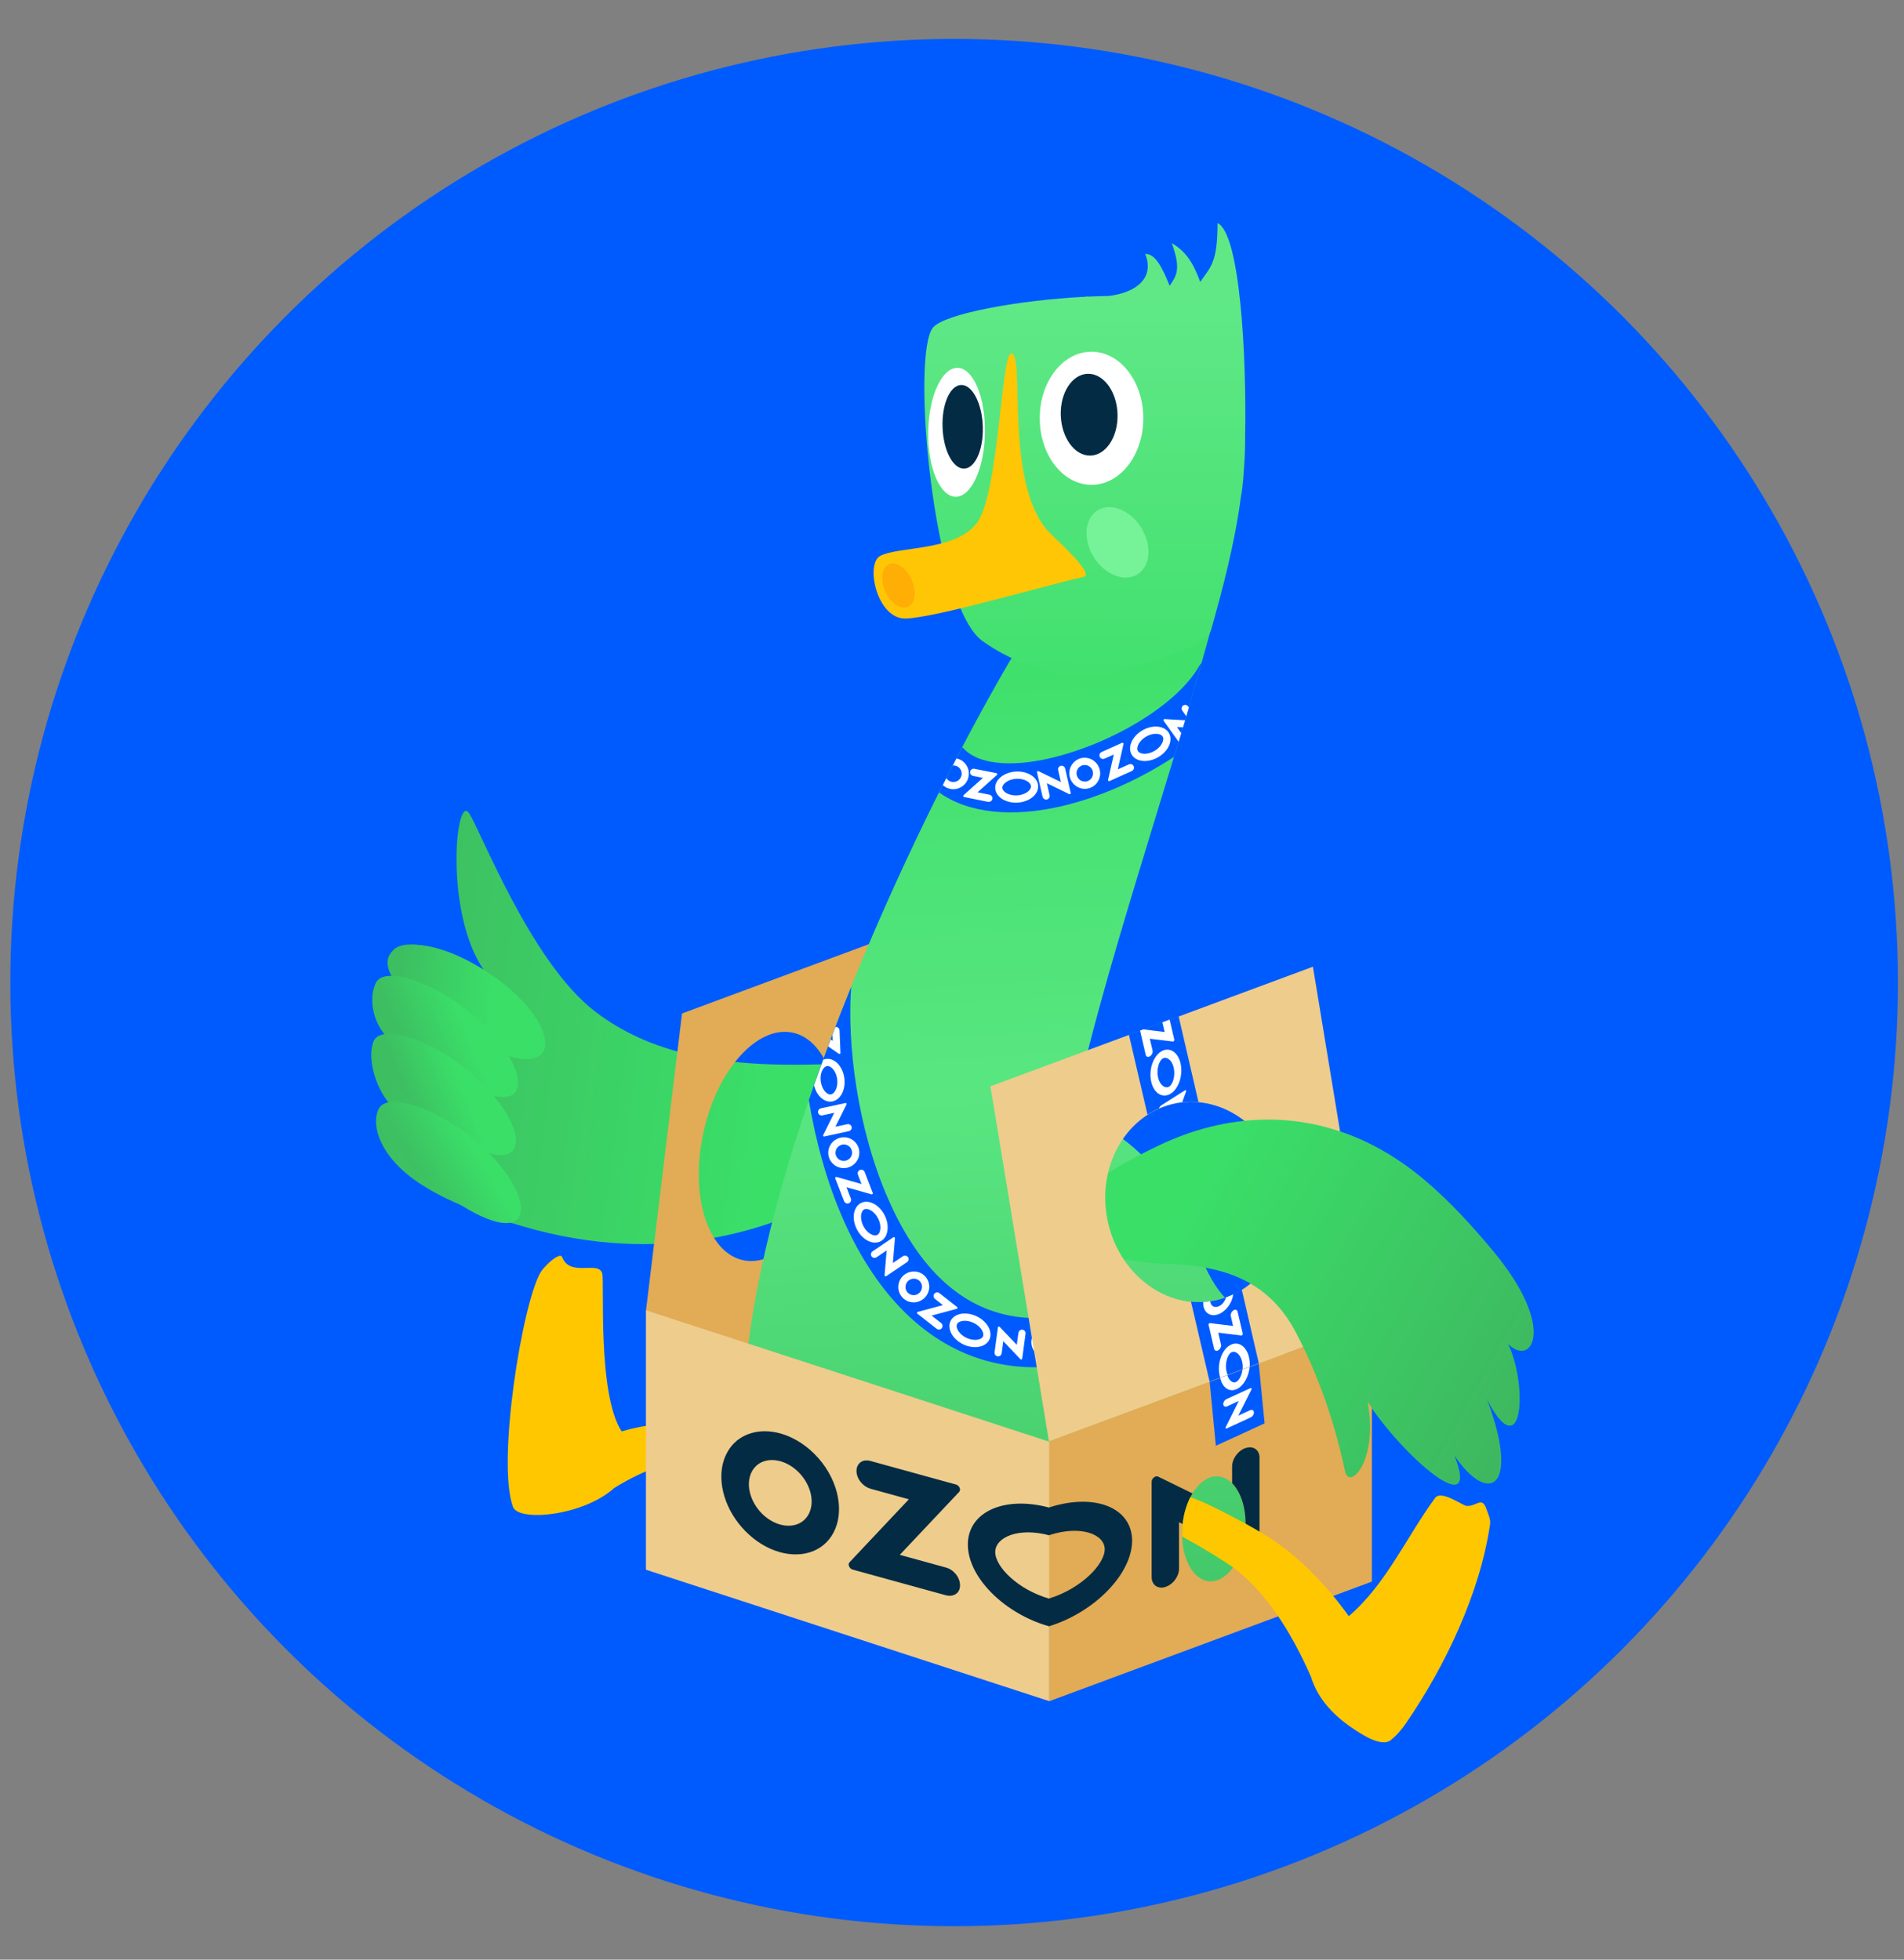<svg width="34" height="35" viewBox="0 0 34 35" fill="none" xmlns="http://www.w3.org/2000/svg">
<rect x="0" y="0" width="34" height="35" fill="#808080" stroke="none"/>
<circle cx="17.038" cy="17.549" r="16.854" fill="#005BFF"/>
<path fill-rule="evenodd" clip-rule="evenodd" d="M6.956 19.717C6.657 19.623 6.466 20.427 7.444 21.103C7.974 21.468 8.658 21.706 9.346 21.906C14.284 23.345 17.557 19.402 16.679 19.089C15.604 18.706 12.638 19.618 10.619 18.06C9.463 17.168 8.563 14.778 8.37 14.516C8.134 14.195 7.936 16.302 8.638 17.323C7.494 16.584 6.572 16.841 7.048 17.522C6.634 17.18 6.451 18.096 6.945 18.557C6.537 18.297 6.507 19.163 6.956 19.717Z" fill="url(#paint0_linear_2334_12628)"/>
<path fill-rule="evenodd" clip-rule="evenodd" d="M7.103 16.912C7.435 16.758 8.299 17.022 8.986 17.565C9.673 18.108 9.924 18.725 9.592 18.88C9.26 19.034 8.467 18.669 7.78 18.126C7.094 17.583 6.771 17.067 7.103 16.912V16.912Z" fill="url(#paint1_linear_2334_12628)"/>
<path fill-rule="evenodd" clip-rule="evenodd" d="M6.804 17.465C7.097 17.32 7.887 17.623 8.529 18.202C9.171 18.781 9.423 19.42 9.13 19.565C8.837 19.709 8.107 19.307 7.465 18.728C6.824 18.149 6.511 17.61 6.804 17.465V17.465Z" fill="url(#paint2_linear_2334_12628)"/>
<path fill-rule="evenodd" clip-rule="evenodd" d="M6.767 18.5C7.06 18.356 7.85 18.658 8.492 19.237C9.134 19.816 9.386 20.455 9.093 20.6C8.8 20.745 8.07 20.343 7.428 19.763C6.787 19.184 6.474 18.645 6.767 18.5V18.5Z" fill="url(#paint3_linear_2334_12628)"/>
<path fill-rule="evenodd" clip-rule="evenodd" d="M6.857 19.715C7.15 19.57 7.94 19.873 8.582 20.452C9.224 21.031 9.476 21.67 9.182 21.815C8.889 21.959 8.16 21.557 7.518 20.978C6.876 20.399 6.564 19.86 6.857 19.715V19.715Z" fill="url(#paint4_linear_2334_12628)"/>
<path fill-rule="evenodd" clip-rule="evenodd" d="M10.97 26.575C10.416 27.076 9.259 27.185 9.16 26.913C8.866 26.105 9.332 23.253 9.656 22.72C9.727 22.604 10 22.351 10.039 22.453C10.176 22.817 10.687 22.509 10.754 22.743C10.797 22.893 10.665 24.899 11.1 25.565C11.572 25.429 11.972 25.404 12.309 25.44C13.405 25.557 13.878 26.297 13.878 26.297C13.964 26.421 13.964 26.576 13.877 26.644C13.791 26.711 13.65 26.665 13.564 26.541C13.564 26.541 13.195 26.078 12.439 26.077C12.041 26.077 11.557 26.213 10.97 26.575V26.575Z" fill="#FFC700"/>
<path fill-rule="evenodd" clip-rule="evenodd" d="M15.592 26.042L11.535 23.411L12.179 18.101L17.939 15.965L15.592 26.042V26.042ZM14.161 18.445C14.796 18.585 15.112 19.609 14.866 20.73C14.619 21.85 13.903 22.647 13.267 22.507C12.631 22.367 12.315 21.343 12.562 20.223C12.809 19.102 13.525 18.305 14.161 18.445Z" fill="#E2AB55"/>
<path fill-rule="evenodd" clip-rule="evenodd" d="M23.823 26.82C24.05 26.872 23.885 28.04 22.51 28.581C21.516 28.972 19.509 28.723 18.37 28.982C8.842 31.154 15.007 16.881 18.153 11.601C18.655 11.4 21.55 9.369 22.013 9.686C21.287 12.89 19.836 16.768 19.174 19.84C21.823 20.996 20.917 23.104 22.543 23.578C23.025 23.719 22.997 25.006 23.823 26.82V26.82Z" fill="url(#paint5_linear_2334_12628)"/>
<path fill-rule="evenodd" clip-rule="evenodd" d="M21.459 11.832C21.303 12.386 21.136 12.95 20.964 13.517C20.365 13.914 19.644 14.24 18.952 14.4C18.097 14.599 17.294 14.533 16.769 14.152C16.908 13.874 17.046 13.605 17.182 13.346C17.192 13.354 17.2 13.362 17.209 13.371C17.35 13.519 17.553 13.59 17.783 13.619C18.076 13.656 18.409 13.622 18.753 13.542C19.827 13.293 21.012 12.6 21.412 11.899C21.426 11.875 21.442 11.853 21.459 11.832ZM14.443 19.647C14.675 18.969 14.93 18.29 15.2 17.622C15.123 18.642 15.309 20.157 15.86 21.414C16.279 22.373 16.908 23.191 17.845 23.453C18.335 23.591 18.898 23.574 19.543 23.365C19.967 23.227 19.549 23.632 19.317 23.837C19.212 23.925 19.177 23.956 19.186 23.949C19.195 23.943 19.248 23.899 19.317 23.837C19.359 23.803 19.412 23.759 19.477 23.706C18.702 24.34 19.548 24.216 19.814 24.177C19.926 24.161 19.936 24.16 19.684 24.235C18.89 24.471 18.2 24.468 17.607 24.302C16.423 23.97 15.583 22.979 15.052 21.767C14.759 21.096 14.561 20.359 14.443 19.647Z" fill="#005BFF"/>
<path fill-rule="evenodd" clip-rule="evenodd" d="M21.094 13.094C21.079 13.145 21.064 13.196 21.048 13.247C21.044 13.244 21.041 13.24 21.038 13.236L20.779 12.873C20.777 12.87 20.776 12.866 20.776 12.863C20.776 12.859 20.776 12.856 20.778 12.853C20.779 12.85 20.782 12.847 20.785 12.845C20.788 12.844 20.792 12.843 20.795 12.843L21.163 12.864C21.15 12.907 21.137 12.949 21.125 12.991L21.017 12.985L21.094 13.094ZM16.837 14.023C16.84 14.026 16.843 14.028 16.846 14.031C16.889 14.068 16.943 14.09 17 14.095C17.056 14.1 17.113 14.087 17.163 14.058C17.212 14.029 17.252 13.986 17.276 13.934C17.302 13.876 17.309 13.81 17.293 13.749C17.277 13.687 17.241 13.633 17.191 13.595C17.158 13.571 17.12 13.555 17.08 13.547C17.059 13.588 17.037 13.63 17.016 13.672C17.037 13.67 17.059 13.673 17.079 13.681C17.108 13.692 17.132 13.712 17.149 13.738C17.166 13.763 17.174 13.794 17.173 13.825C17.171 13.856 17.16 13.885 17.141 13.91C17.121 13.936 17.093 13.954 17.062 13.962C17.031 13.971 16.998 13.968 16.968 13.956C16.94 13.944 16.916 13.924 16.9 13.898C16.879 13.939 16.858 13.981 16.837 14.023ZM14.866 18.482C14.883 18.436 14.901 18.389 14.919 18.343C14.926 18.342 14.933 18.342 14.94 18.343C14.95 18.345 14.959 18.349 14.966 18.355C14.974 18.36 14.981 18.368 14.985 18.376C14.989 18.385 14.992 18.394 14.992 18.404L15.008 18.805C15.009 18.808 15.008 18.812 15.006 18.815C15.004 18.818 15.002 18.82 14.999 18.822C14.996 18.823 14.992 18.824 14.989 18.824C14.985 18.824 14.982 18.823 14.979 18.821L14.788 18.689C14.803 18.648 14.819 18.607 14.835 18.565L14.87 18.59L14.866 18.482ZM14.537 19.384C14.591 19.232 14.645 19.079 14.701 18.927C14.717 18.92 14.735 18.915 14.753 18.913C14.905 18.893 15.051 19.047 15.078 19.258C15.105 19.468 15.004 19.654 14.852 19.674C14.713 19.692 14.58 19.566 14.537 19.384ZM21.23 12.636C21.215 12.688 21.199 12.74 21.184 12.792L21.113 12.693C21.105 12.681 21.1 12.666 21.101 12.651C21.101 12.636 21.107 12.622 21.116 12.611C21.123 12.604 21.131 12.598 21.14 12.595C21.148 12.591 21.158 12.589 21.168 12.59C21.177 12.591 21.187 12.593 21.195 12.598C21.204 12.603 21.211 12.609 21.217 12.617L21.23 12.636ZM18.205 23.767C18.216 23.757 18.23 23.75 18.244 23.749C18.254 23.748 18.264 23.749 18.273 23.753C18.282 23.756 18.29 23.761 18.296 23.768C18.303 23.776 18.308 23.784 18.311 23.793C18.314 23.802 18.315 23.812 18.313 23.822L18.254 24.265C18.253 24.269 18.252 24.272 18.25 24.275C18.247 24.277 18.244 24.279 18.241 24.28C18.238 24.282 18.234 24.282 18.231 24.281C18.228 24.28 18.224 24.278 18.222 24.276L17.916 23.954L17.887 24.169C17.886 24.179 17.882 24.188 17.877 24.196C17.872 24.204 17.865 24.211 17.857 24.216C17.848 24.221 17.839 24.224 17.829 24.225C17.82 24.226 17.81 24.225 17.801 24.222C17.787 24.216 17.776 24.206 17.768 24.194C17.761 24.181 17.758 24.166 17.76 24.151L17.82 23.709C17.82 23.705 17.822 23.702 17.824 23.699C17.826 23.697 17.829 23.695 17.832 23.694C17.835 23.692 17.839 23.692 17.842 23.693C17.846 23.694 17.849 23.696 17.851 23.698L18.157 24.02L18.186 23.806C18.188 23.791 18.195 23.778 18.205 23.767ZM18.527 23.749C18.572 23.715 18.627 23.696 18.684 23.694C18.747 23.692 18.809 23.713 18.859 23.752C18.91 23.791 18.945 23.846 18.96 23.908C18.973 23.964 18.969 24.022 18.948 24.076C18.927 24.129 18.89 24.174 18.842 24.205C18.794 24.236 18.738 24.252 18.682 24.25C18.625 24.247 18.57 24.227 18.525 24.192C18.48 24.157 18.446 24.109 18.429 24.054C18.412 24 18.413 23.941 18.43 23.886C18.447 23.832 18.481 23.784 18.527 23.749ZM18.909 23.687C18.916 23.68 18.924 23.675 18.934 23.673L19.317 23.555C19.321 23.554 19.324 23.554 19.328 23.555C19.331 23.555 19.334 23.557 19.336 23.56C19.339 23.562 19.34 23.565 19.341 23.569C19.342 23.572 19.341 23.576 19.34 23.579L19.184 24.015L19.392 23.952C19.401 23.949 19.411 23.948 19.42 23.95C19.43 23.951 19.439 23.955 19.447 23.96C19.454 23.965 19.461 23.973 19.466 23.981C19.471 23.989 19.474 23.998 19.475 24.008C19.478 24.039 19.457 24.067 19.428 24.076L19.011 24.204C19.008 24.205 19.004 24.205 19.001 24.204C18.997 24.204 18.994 24.202 18.992 24.199C18.99 24.197 18.988 24.194 18.988 24.19C18.987 24.187 18.987 24.183 18.988 24.18L19.145 23.743L18.974 23.796C18.945 23.805 18.911 23.793 18.897 23.766C18.892 23.757 18.889 23.748 18.889 23.738C18.888 23.729 18.89 23.719 18.893 23.71C18.897 23.701 18.902 23.693 18.909 23.687ZM18.642 24.111C18.67 24.122 18.702 24.123 18.731 24.115C18.762 24.107 18.79 24.088 18.809 24.062C18.829 24.036 18.839 24.005 18.839 23.972C18.839 23.941 18.829 23.911 18.811 23.886C18.793 23.86 18.768 23.842 18.739 23.832C18.71 23.822 18.678 23.821 18.649 23.83C18.62 23.84 18.594 23.858 18.576 23.882C18.557 23.907 18.547 23.937 18.546 23.968C18.545 23.999 18.554 24.029 18.571 24.055C18.588 24.081 18.613 24.1 18.642 24.111ZM16.974 23.595C17.04 23.456 17.249 23.418 17.441 23.51C17.488 23.532 17.529 23.56 17.564 23.592C17.672 23.69 17.717 23.821 17.667 23.926C17.601 24.064 17.393 24.102 17.201 24.011C17.01 23.92 16.908 23.733 16.974 23.595ZM19.365 23.817C19.296 23.68 19.395 23.492 19.585 23.398C19.632 23.374 19.68 23.359 19.726 23.351C19.869 23.327 20.001 23.372 20.052 23.476C20.121 23.613 20.022 23.801 19.832 23.895C19.642 23.99 19.433 23.955 19.365 23.817ZM17.552 23.871C17.582 23.808 17.517 23.69 17.385 23.627C17.253 23.564 17.12 23.587 17.09 23.65C17.06 23.713 17.125 23.831 17.257 23.894C17.389 23.957 17.522 23.934 17.552 23.871ZM19.938 23.532C19.907 23.47 19.774 23.448 19.643 23.514C19.511 23.579 19.448 23.698 19.479 23.76C19.51 23.823 19.643 23.844 19.774 23.779C19.906 23.714 19.969 23.595 19.938 23.532ZM16.749 23.084C16.758 23.086 16.767 23.09 16.775 23.096L17.091 23.344C17.093 23.346 17.095 23.349 17.097 23.352C17.098 23.355 17.098 23.359 17.097 23.362C17.096 23.366 17.095 23.369 17.093 23.371C17.09 23.374 17.087 23.375 17.084 23.376L16.636 23.497L16.807 23.631C16.815 23.637 16.821 23.645 16.825 23.654C16.829 23.662 16.831 23.672 16.832 23.681C16.832 23.691 16.83 23.7 16.826 23.709C16.822 23.718 16.816 23.726 16.808 23.732C16.785 23.752 16.75 23.751 16.725 23.732L16.382 23.463C16.38 23.461 16.377 23.458 16.376 23.455C16.375 23.452 16.375 23.448 16.376 23.445C16.376 23.441 16.378 23.438 16.38 23.436C16.383 23.433 16.386 23.431 16.389 23.431L16.837 23.31L16.697 23.2C16.672 23.18 16.663 23.147 16.677 23.119C16.681 23.11 16.687 23.103 16.695 23.097C16.702 23.091 16.711 23.086 16.721 23.084C16.73 23.082 16.74 23.082 16.749 23.084ZM16.405 22.722C16.459 22.739 16.506 22.773 16.54 22.819C16.578 22.87 16.597 22.932 16.594 22.996C16.59 23.059 16.566 23.12 16.523 23.167C16.485 23.21 16.434 23.24 16.379 23.254C16.323 23.267 16.265 23.263 16.212 23.241C16.159 23.22 16.114 23.183 16.084 23.135C16.053 23.087 16.038 23.031 16.041 22.974C16.044 22.917 16.064 22.862 16.099 22.816C16.134 22.771 16.183 22.738 16.238 22.721C16.292 22.704 16.351 22.704 16.405 22.722ZM16.174 23.023C16.182 23.053 16.199 23.079 16.222 23.099C16.247 23.119 16.278 23.131 16.311 23.132C16.343 23.134 16.375 23.124 16.401 23.105C16.427 23.087 16.446 23.062 16.456 23.033C16.467 23.004 16.468 22.972 16.459 22.943C16.451 22.913 16.433 22.887 16.409 22.868C16.384 22.849 16.355 22.839 16.324 22.838C16.293 22.837 16.263 22.845 16.237 22.862C16.211 22.879 16.191 22.904 16.18 22.933C16.169 22.962 16.167 22.993 16.174 23.023ZM16.165 22.426C16.18 22.427 16.194 22.433 16.205 22.442C16.212 22.449 16.217 22.457 16.221 22.466C16.224 22.475 16.225 22.485 16.224 22.494C16.224 22.504 16.221 22.513 16.216 22.522C16.211 22.53 16.204 22.537 16.196 22.543L15.825 22.793C15.822 22.795 15.819 22.796 15.815 22.796C15.812 22.796 15.808 22.795 15.805 22.794C15.802 22.792 15.8 22.789 15.798 22.786C15.797 22.783 15.796 22.78 15.796 22.776L15.833 22.333L15.653 22.455C15.645 22.46 15.636 22.464 15.626 22.465C15.617 22.467 15.607 22.466 15.598 22.463C15.588 22.461 15.58 22.456 15.573 22.449C15.566 22.443 15.56 22.435 15.557 22.426C15.552 22.412 15.551 22.397 15.556 22.383C15.561 22.368 15.57 22.356 15.583 22.348L15.952 22.099C15.955 22.097 15.959 22.096 15.962 22.095C15.966 22.095 15.969 22.096 15.972 22.098C15.975 22.1 15.977 22.102 15.979 22.105C15.981 22.108 15.981 22.112 15.981 22.115L15.944 22.558L16.123 22.437C16.135 22.429 16.15 22.425 16.165 22.426ZM15.374 21.487C15.511 21.417 15.699 21.514 15.796 21.703C15.892 21.892 15.86 22.102 15.723 22.171C15.586 22.241 15.397 22.144 15.301 21.955C15.204 21.767 15.237 21.557 15.374 21.487ZM15.665 22.057C15.727 22.025 15.747 21.892 15.68 21.762C15.614 21.631 15.494 21.569 15.432 21.601C15.37 21.633 15.35 21.766 15.416 21.896C15.483 22.027 15.602 22.089 15.665 22.057ZM15.425 20.908C15.431 20.914 15.437 20.922 15.44 20.931L15.585 21.306C15.586 21.309 15.586 21.313 15.586 21.316C15.585 21.32 15.583 21.323 15.581 21.325C15.579 21.328 15.576 21.33 15.572 21.331C15.569 21.331 15.565 21.331 15.562 21.331L15.116 21.205L15.194 21.408C15.197 21.417 15.199 21.426 15.198 21.436C15.197 21.445 15.194 21.455 15.189 21.463C15.184 21.471 15.178 21.478 15.17 21.484C15.162 21.489 15.153 21.493 15.143 21.494C15.113 21.5 15.083 21.481 15.072 21.452L14.915 21.045C14.914 21.042 14.914 21.039 14.914 21.035C14.915 21.032 14.917 21.029 14.919 21.026C14.921 21.024 14.924 21.022 14.928 21.021C14.931 21.02 14.934 21.02 14.938 21.021L15.384 21.147L15.32 20.98C15.309 20.951 15.319 20.918 15.345 20.901C15.353 20.896 15.362 20.892 15.372 20.891C15.381 20.89 15.391 20.891 15.4 20.894C15.409 20.896 15.418 20.901 15.425 20.908ZM15.262 20.39C15.303 20.43 15.331 20.481 15.341 20.537C15.352 20.599 15.342 20.663 15.311 20.719C15.281 20.774 15.232 20.818 15.173 20.842C15.12 20.864 15.061 20.869 15.005 20.856C14.949 20.844 14.899 20.814 14.861 20.772C14.822 20.73 14.798 20.677 14.792 20.62C14.785 20.564 14.797 20.506 14.824 20.456C14.852 20.406 14.894 20.366 14.946 20.341C14.997 20.316 15.055 20.307 15.112 20.315C15.169 20.324 15.221 20.35 15.262 20.39ZM14.923 20.559C14.916 20.589 14.92 20.62 14.932 20.648C14.946 20.678 14.968 20.702 14.997 20.717C15.025 20.733 15.058 20.738 15.091 20.733C15.121 20.728 15.149 20.714 15.171 20.692C15.194 20.671 15.208 20.643 15.214 20.612C15.219 20.582 15.214 20.551 15.201 20.523C15.188 20.496 15.166 20.473 15.139 20.459C15.111 20.444 15.08 20.438 15.049 20.442C15.019 20.446 14.99 20.46 14.967 20.481C14.944 20.502 14.929 20.529 14.923 20.559ZM15.172 20.083C15.186 20.09 15.197 20.1 15.203 20.114C15.207 20.122 15.209 20.132 15.209 20.142C15.209 20.151 15.207 20.161 15.202 20.169C15.198 20.178 15.191 20.185 15.184 20.191C15.176 20.197 15.167 20.201 15.158 20.203L14.721 20.298C14.717 20.299 14.714 20.299 14.71 20.298C14.707 20.297 14.704 20.294 14.702 20.292C14.7 20.289 14.698 20.286 14.698 20.282C14.698 20.279 14.698 20.275 14.7 20.272L14.898 19.875L14.686 19.921C14.676 19.923 14.666 19.923 14.657 19.921C14.648 19.919 14.639 19.914 14.631 19.908C14.624 19.902 14.617 19.895 14.613 19.886C14.609 19.877 14.607 19.868 14.607 19.858C14.607 19.843 14.613 19.829 14.623 19.818C14.632 19.806 14.645 19.798 14.66 19.795L15.096 19.701C15.099 19.7 15.103 19.7 15.106 19.701C15.109 19.703 15.112 19.704 15.114 19.707C15.117 19.71 15.118 19.713 15.118 19.717C15.118 19.72 15.118 19.724 15.116 19.727L14.918 20.124L15.129 20.079C15.143 20.075 15.159 20.077 15.172 20.083ZM14.835 19.547C14.905 19.538 14.968 19.42 14.95 19.274C14.931 19.129 14.839 19.031 14.77 19.04C14.7 19.049 14.637 19.167 14.656 19.312C14.675 19.458 14.766 19.556 14.835 19.547ZM17.772 14.08C17.763 13.927 17.927 13.793 18.139 13.78C18.351 13.768 18.529 13.882 18.538 14.035C18.547 14.188 18.383 14.323 18.171 14.335C17.96 14.348 17.781 14.233 17.772 14.08ZM17.371 13.731C17.381 13.729 17.39 13.729 17.4 13.731L17.794 13.809C17.797 13.81 17.8 13.812 17.802 13.814C17.805 13.816 17.807 13.819 17.808 13.823C17.808 13.826 17.808 13.829 17.808 13.833C17.806 13.836 17.805 13.839 17.802 13.841L17.457 14.151L17.67 14.194C17.68 14.196 17.689 14.2 17.696 14.206C17.704 14.211 17.71 14.219 17.715 14.227C17.719 14.236 17.721 14.245 17.722 14.255C17.722 14.264 17.72 14.274 17.716 14.283C17.705 14.312 17.673 14.327 17.643 14.321L17.215 14.235C17.212 14.235 17.209 14.233 17.206 14.23C17.203 14.228 17.202 14.225 17.201 14.222C17.2 14.219 17.2 14.215 17.201 14.212C17.202 14.208 17.204 14.206 17.206 14.203L17.552 13.893L17.377 13.858C17.346 13.852 17.323 13.826 17.323 13.795C17.323 13.785 17.325 13.776 17.329 13.767C17.333 13.758 17.339 13.751 17.346 13.745C17.354 13.738 17.362 13.734 17.371 13.731ZM18.9 13.713C18.906 13.7 18.917 13.689 18.93 13.682C18.939 13.678 18.948 13.676 18.958 13.676C18.967 13.676 18.977 13.678 18.985 13.683C18.994 13.687 19.002 13.693 19.008 13.701C19.014 13.708 19.018 13.717 19.02 13.726L19.12 14.163C19.12 14.166 19.12 14.17 19.119 14.173C19.118 14.176 19.116 14.179 19.113 14.181C19.111 14.184 19.107 14.185 19.104 14.185C19.1 14.186 19.097 14.185 19.094 14.184L18.694 13.989L18.743 14.202C18.745 14.211 18.745 14.221 18.743 14.23C18.741 14.24 18.736 14.249 18.73 14.256C18.725 14.264 18.717 14.27 18.708 14.274C18.7 14.278 18.69 14.281 18.681 14.281C18.666 14.281 18.651 14.275 18.64 14.266C18.628 14.256 18.62 14.243 18.617 14.229L18.518 13.794C18.517 13.79 18.517 13.787 18.519 13.784C18.52 13.78 18.522 13.777 18.524 13.775C18.527 13.773 18.53 13.772 18.534 13.771C18.537 13.771 18.541 13.771 18.544 13.773L18.944 13.967L18.896 13.757C18.892 13.742 18.893 13.727 18.9 13.713ZM18.411 14.043C18.407 13.973 18.293 13.901 18.146 13.91C18 13.918 17.895 14.003 17.899 14.073C17.904 14.143 18.017 14.214 18.164 14.206C18.31 14.197 18.415 14.113 18.411 14.043ZM19.165 13.626C19.203 13.583 19.253 13.553 19.308 13.54C19.369 13.526 19.434 13.534 19.491 13.562C19.548 13.591 19.594 13.638 19.62 13.696C19.644 13.748 19.652 13.806 19.642 13.862C19.631 13.919 19.604 13.97 19.564 14.011C19.523 14.05 19.471 14.077 19.415 14.086C19.359 14.095 19.301 14.086 19.25 14.06C19.199 14.035 19.157 13.994 19.129 13.944C19.102 13.893 19.09 13.836 19.097 13.779C19.103 13.722 19.127 13.668 19.165 13.626ZM19.348 13.957C19.379 13.963 19.41 13.958 19.437 13.944C19.466 13.93 19.489 13.906 19.503 13.877C19.517 13.847 19.521 13.814 19.515 13.782C19.509 13.752 19.493 13.724 19.471 13.703C19.448 13.682 19.419 13.668 19.389 13.665C19.358 13.661 19.328 13.666 19.301 13.681C19.274 13.696 19.252 13.718 19.239 13.746C19.225 13.774 19.221 13.805 19.226 13.836C19.232 13.866 19.246 13.895 19.268 13.916C19.29 13.938 19.318 13.953 19.348 13.957ZM19.648 13.449C19.654 13.442 19.662 13.436 19.67 13.432L20.037 13.267C20.04 13.266 20.043 13.265 20.047 13.266C20.05 13.266 20.053 13.268 20.056 13.27C20.058 13.272 20.061 13.275 20.062 13.278C20.063 13.282 20.063 13.285 20.062 13.289L19.961 13.741L20.16 13.652C20.168 13.648 20.178 13.646 20.187 13.646C20.197 13.647 20.206 13.649 20.215 13.653C20.224 13.658 20.231 13.664 20.237 13.672C20.243 13.679 20.247 13.688 20.249 13.697C20.256 13.728 20.239 13.758 20.211 13.771L19.813 13.95C19.81 13.951 19.806 13.952 19.803 13.951C19.8 13.951 19.796 13.95 19.794 13.947C19.791 13.945 19.789 13.942 19.788 13.939C19.787 13.936 19.787 13.932 19.787 13.929L19.889 13.476L19.726 13.549C19.698 13.562 19.663 13.554 19.645 13.529C19.64 13.521 19.636 13.512 19.634 13.503C19.632 13.493 19.632 13.484 19.635 13.474C19.637 13.465 19.642 13.456 19.648 13.449ZM20.208 13.476C20.131 13.343 20.218 13.149 20.402 13.043C20.586 12.938 20.797 12.96 20.874 13.093C20.95 13.226 20.863 13.42 20.679 13.525C20.495 13.631 20.284 13.609 20.208 13.476ZM20.763 13.157C20.728 13.096 20.594 13.083 20.467 13.156C20.34 13.229 20.284 13.351 20.319 13.412C20.354 13.473 20.487 13.486 20.614 13.413C20.741 13.34 20.797 13.217 20.763 13.157Z" fill="white"/>
<path fill-rule="evenodd" clip-rule="evenodd" d="M19.802 5.286C20.308 5.223 20.618 4.954 20.45 4.536C20.633 4.527 20.759 4.79 20.887 5.105C21 4.928 21.1 4.827 20.925 4.344C21.229 4.512 21.349 4.811 21.432 5.036C21.62 4.763 21.741 4.696 21.742 3.984C22.145 4.173 22.261 6.364 22.235 7.78C22.236 7.973 22.229 8.168 22.214 8.363C22.206 8.499 22.196 8.616 22.184 8.711C22.179 8.759 22.172 8.804 22.163 8.845C22.048 9.731 21.814 10.587 21.625 11.255C21.521 11.625 19.539 12.115 19.539 12.115C19.539 12.115 18.467 12.113 17.543 11.448C16.658 10.811 16.258 6.294 16.666 5.844C16.882 5.605 18.159 5.363 19.38 5.3C19.387 5.298 19.393 5.296 19.4 5.295C19.413 5.296 19.426 5.297 19.438 5.297C19.56 5.292 19.682 5.288 19.802 5.286V5.286Z" fill="url(#paint6_linear_2334_12628)"/>
<path d="M20.322 10.252C20.551 10.1 20.573 9.723 20.37 9.411C20.168 9.098 19.818 8.969 19.589 9.122C19.36 9.275 19.338 9.651 19.54 9.964C19.743 10.276 20.093 10.405 20.322 10.252Z" fill="#76F299"/>
<path d="M17.063 8.873C17.343 8.878 17.578 8.367 17.588 7.731C17.599 7.095 17.38 6.575 17.1 6.57C16.82 6.564 16.585 7.075 16.575 7.711C16.564 8.347 16.783 8.867 17.063 8.873V8.873ZM19.511 8.659C20.022 8.646 20.427 8.102 20.416 7.446C20.405 6.789 19.983 6.268 19.472 6.282C18.961 6.295 18.556 6.838 18.567 7.495C18.578 8.152 19 8.673 19.511 8.659Z" fill="white"/>
<path d="M17.214 8.37C17.412 8.368 17.563 8.032 17.55 7.62C17.537 7.207 17.365 6.874 17.167 6.876C16.968 6.877 16.818 7.213 16.831 7.626C16.844 8.039 17.015 8.372 17.214 8.37ZM19.469 8.137C19.749 8.133 19.967 7.802 19.956 7.399C19.945 6.996 19.709 6.672 19.429 6.676C19.149 6.68 18.931 7.01 18.942 7.413C18.954 7.817 19.189 8.141 19.469 8.137V8.137Z" fill="#032B44"/>
<path fill-rule="evenodd" clip-rule="evenodd" d="M16.173 11.047C15.659 11.061 15.449 10.075 15.716 9.93C16.038 9.756 17.043 9.848 17.437 9.351C17.831 8.854 17.876 6.392 18.047 6.319C18.323 6.22 17.919 8.594 18.709 9.479C18.815 9.598 19.572 10.257 19.35 10.305C18.702 10.444 16.723 11.032 16.173 11.047Z" fill="#FFC606"/>
<path d="M16.216 10.838C16.345 10.777 16.373 10.558 16.278 10.348C16.183 10.139 16.001 10.018 15.872 10.078C15.743 10.139 15.716 10.358 15.811 10.567C15.906 10.777 16.087 10.898 16.216 10.838Z" fill="#FFAE06"/>
<path fill-rule="evenodd" clip-rule="evenodd" d="M19.027 6.035L18.115 6.195L19.027 6.035Z" fill="white" fill-opacity="0.53"/>
<path d="M18.739 25.75L11.535 23.402V28.036L18.739 30.384V25.75Z" fill="#EECC8C"/>
<path fill-rule="evenodd" clip-rule="evenodd" d="M26.918 23.989C27.329 24.425 27.813 23.726 26.646 22.329C26.291 21.904 25.886 21.453 25.418 21.061C23.544 19.493 21.607 19.965 20.29 20.661C17.555 22.107 19.772 22.574 21.052 22.58C21.833 22.583 22.628 22.852 23.118 23.767C23.713 24.88 23.949 25.995 24.009 26.273C24.083 26.614 24.607 26.092 24.411 25.026C25.049 26.008 26.458 27.232 25.955 25.971C26.586 26.919 27.15 26.556 26.526 24.942C27.176 26.244 27.285 24.751 26.918 23.989Z" fill="url(#paint7_linear_2334_12628)"/>
<path fill-rule="evenodd" clip-rule="evenodd" d="M24.498 23.602L18.738 25.738V30.384L24.498 28.248V23.602ZM21.758 26.369C22.067 26.397 22.281 26.839 22.235 27.356C22.189 27.873 21.901 28.27 21.591 28.242C21.282 28.215 21.068 27.773 21.114 27.256C21.16 26.739 21.449 26.342 21.758 26.369V26.369Z" fill="#E2AB55"/>
<path fill-rule="evenodd" clip-rule="evenodd" d="M18.739 29.048C17.934 28.823 17.283 28.17 17.283 27.586C17.283 27.003 17.934 26.709 18.739 26.927V27.422C18.185 27.273 17.772 27.456 17.772 27.721C17.772 27.986 18.185 28.397 18.739 28.553V29.048ZM18.739 26.922L18.749 26.919C19.559 26.663 20.216 26.931 20.216 27.517C20.216 28.103 19.559 28.785 18.749 29.041L18.739 29.044V28.549C18.743 28.547 18.746 28.547 18.749 28.545C19.309 28.369 19.727 27.938 19.727 27.671C19.727 27.404 19.309 27.237 18.749 27.414C18.746 27.415 18.743 27.416 18.739 27.417V26.922V26.922ZM15.539 26.092C15.503 26.082 15.467 26.081 15.434 26.087C15.401 26.094 15.372 26.109 15.349 26.132C15.326 26.154 15.31 26.183 15.301 26.216C15.293 26.25 15.292 26.287 15.3 26.325C15.323 26.448 15.431 26.558 15.548 26.59L16.23 26.778L15.169 27.904C15.161 27.912 15.156 27.924 15.155 27.936C15.154 27.949 15.156 27.963 15.162 27.976C15.168 27.99 15.177 28.002 15.188 28.012C15.199 28.022 15.211 28.029 15.224 28.033L16.89 28.492C17.007 28.524 17.115 28.474 17.138 28.364C17.146 28.33 17.145 28.293 17.137 28.254C17.128 28.216 17.112 28.178 17.089 28.143C17.066 28.109 17.037 28.078 17.004 28.052C16.971 28.028 16.936 28.009 16.899 27.999L16.068 27.77L17.129 26.645C17.137 26.636 17.141 26.625 17.143 26.612C17.144 26.599 17.142 26.585 17.136 26.572C17.13 26.558 17.121 26.546 17.11 26.536C17.099 26.526 17.086 26.518 17.073 26.515L15.539 26.092V26.092ZM21.119 27.219L21.054 27.187V28.019C21.054 28.056 21.046 28.095 21.03 28.133C21.014 28.172 20.991 28.208 20.963 28.241C20.934 28.273 20.901 28.3 20.865 28.32C20.829 28.339 20.792 28.351 20.757 28.355C20.701 28.359 20.652 28.342 20.618 28.308C20.583 28.274 20.564 28.224 20.565 28.166V26.464C20.565 26.451 20.569 26.437 20.576 26.423C20.583 26.41 20.593 26.397 20.605 26.388C20.617 26.378 20.63 26.372 20.643 26.369C20.657 26.366 20.669 26.367 20.679 26.372L21.295 26.673C21.206 26.819 21.142 27.008 21.119 27.219V27.219ZM22.002 26.49V26.193C22.001 26.137 22.02 26.075 22.055 26.019C22.089 25.962 22.138 25.915 22.193 25.884C22.229 25.865 22.266 25.854 22.302 25.851C22.338 25.848 22.371 25.854 22.4 25.868C22.428 25.883 22.451 25.905 22.467 25.933C22.483 25.961 22.491 25.995 22.491 26.032V27.741C22.491 27.754 22.487 27.768 22.48 27.782C22.473 27.796 22.463 27.808 22.451 27.817C22.439 27.827 22.426 27.834 22.413 27.836C22.4 27.839 22.387 27.838 22.377 27.833L22.156 27.725C22.196 27.613 22.224 27.488 22.236 27.354C22.269 26.989 22.171 26.661 22.002 26.49V26.49ZM14.042 25.637C13.826 25.555 13.608 25.54 13.419 25.595C13.229 25.65 13.077 25.771 12.984 25.944C12.89 26.116 12.859 26.329 12.896 26.555C12.932 26.782 13.034 27.009 13.188 27.207C13.341 27.404 13.538 27.562 13.752 27.659C13.966 27.755 14.186 27.785 14.382 27.745C14.578 27.706 14.741 27.597 14.847 27.436C14.954 27.274 14.999 27.067 14.977 26.843C14.953 26.594 14.847 26.338 14.676 26.118C14.506 25.899 14.282 25.729 14.042 25.637V25.637ZM14.008 27.245C13.892 27.229 13.774 27.175 13.67 27.091C13.567 27.007 13.483 26.897 13.431 26.776C13.379 26.656 13.361 26.531 13.38 26.42C13.399 26.308 13.454 26.215 13.536 26.154C13.619 26.093 13.726 26.067 13.841 26.08C13.957 26.092 14.075 26.142 14.181 26.224C14.286 26.305 14.372 26.413 14.427 26.532C14.483 26.652 14.504 26.777 14.489 26.89C14.473 27.009 14.417 27.108 14.33 27.173C14.243 27.237 14.13 27.262 14.008 27.245V27.245Z" fill="#032B44"/>
<path fill-rule="evenodd" clip-rule="evenodd" d="M21.66 26.912L21.684 26.924L21.759 26.96L21.808 26.985L21.884 27.024L21.987 27.077L22.089 27.131L22.19 27.185L22.288 27.239L22.381 27.291L22.468 27.342L22.532 27.379L22.584 27.411L22.619 27.432L22.665 27.462L22.712 27.493L22.756 27.522L22.812 27.561L22.856 27.593L22.901 27.626L22.946 27.66L22.995 27.698L23.051 27.744L23.097 27.781L23.142 27.82L23.188 27.86L23.24 27.906L23.285 27.948L23.309 27.97L23.342 28.001L23.388 28.046L23.434 28.092L23.468 28.125L23.489 28.147L23.535 28.195L23.581 28.244L23.627 28.294L23.673 28.347C23.696 28.373 23.719 28.399 23.741 28.425L23.787 28.48L23.833 28.535L23.879 28.592L23.925 28.651C23.979 28.72 24.032 28.791 24.086 28.865C24.75 28.298 25.123 27.438 25.628 26.753C25.735 26.608 26.113 26.886 26.183 26.895C26.356 26.918 26.463 26.714 26.542 26.949C26.573 27.039 26.622 27.132 26.608 27.227C26.427 28.459 25.808 29.754 25.109 30.775C25.032 30.887 24.942 30.994 24.836 31.079C24.661 31.219 24.274 30.946 24.185 30.888C23.84 30.664 23.533 30.354 23.411 29.95L23.401 29.928L23.381 29.884L23.361 29.838C23.341 29.795 23.321 29.752 23.301 29.71L23.273 29.652L23.242 29.589L23.211 29.527L23.179 29.466L23.148 29.406L23.116 29.346L23.083 29.288L23.05 29.23L23.014 29.167L22.992 29.13L22.959 29.076L22.926 29.023L22.892 28.97L22.856 28.915L22.834 28.882L22.8 28.833L22.767 28.785L22.733 28.738L22.696 28.688L22.674 28.659L22.64 28.615L22.606 28.573L22.572 28.53L22.535 28.486L22.501 28.447L22.467 28.408L22.422 28.359L22.383 28.318L22.349 28.283L22.304 28.238L22.265 28.201L22.22 28.159L22.186 28.129L22.14 28.09L22.09 28.048L22.047 28.014L22.023 27.997L21.995 27.977L21.946 27.944L21.895 27.91L21.863 27.889L21.831 27.868L21.797 27.847L21.76 27.824L21.691 27.781L21.644 27.752L21.6 27.725L21.551 27.696L21.498 27.663L21.454 27.638L21.41 27.611C21.41 27.612 21.409 27.612 21.409 27.611L21.409 27.611L21.109 27.442L21.115 27.257C21.132 27.063 21.183 26.886 21.257 26.741C21.349 26.769 21.495 26.832 21.66 26.912V26.912Z" fill="#FFC700"/>
<path fill-rule="evenodd" clip-rule="evenodd" d="M24.49 23.607L18.731 25.743L17.686 19.402L23.445 17.266L24.49 23.607ZM21.001 19.706C21.866 19.539 22.722 20.193 22.91 21.167C23.097 22.14 22.547 23.066 21.682 23.233C20.816 23.4 19.961 22.745 19.773 21.772C19.585 20.799 20.135 19.873 21.001 19.706Z" fill="#EECC8C"/>
<path fill-rule="evenodd" clip-rule="evenodd" d="M21.601 24.681L21.712 25.822L22.582 25.422L22.478 24.356L21.601 24.681Z" fill="#005BFF"/>
<path fill-rule="evenodd" clip-rule="evenodd" d="M22.362 25.183C22.374 25.187 22.384 25.196 22.388 25.209C22.391 25.218 22.392 25.227 22.391 25.238C22.39 25.248 22.386 25.258 22.381 25.268C22.376 25.279 22.369 25.288 22.361 25.296C22.353 25.304 22.344 25.31 22.335 25.315L21.905 25.513C21.901 25.514 21.898 25.515 21.895 25.514C21.892 25.514 21.889 25.512 21.887 25.51C21.886 25.507 21.885 25.504 21.885 25.5C21.885 25.497 21.886 25.493 21.888 25.489L22.122 25.021L21.913 25.118C21.903 25.122 21.894 25.124 21.885 25.124C21.876 25.124 21.868 25.121 21.862 25.116C21.855 25.111 21.85 25.105 21.847 25.096C21.844 25.088 21.843 25.078 21.844 25.068C21.846 25.052 21.853 25.036 21.863 25.021C21.874 25.007 21.887 24.996 21.902 24.989L22.331 24.792C22.334 24.791 22.337 24.79 22.34 24.791C22.343 24.791 22.346 24.793 22.348 24.795C22.349 24.798 22.35 24.801 22.35 24.805C22.35 24.808 22.349 24.812 22.348 24.816L22.113 25.284L22.321 25.188C22.335 25.181 22.35 25.18 22.362 25.183ZM21.789 24.609C21.827 24.783 21.951 24.872 22.084 24.81C22.207 24.754 22.298 24.589 22.315 24.414L22.188 24.461C22.174 24.568 22.124 24.659 22.072 24.683C22.016 24.709 21.947 24.662 21.918 24.561L21.789 24.609Z" fill="white"/>
<path fill-rule="evenodd" clip-rule="evenodd" d="M20.159 18.481L21.047 18.152L21.401 19.682C21.269 19.671 21.135 19.677 21.001 19.703C20.815 19.738 20.643 19.809 20.491 19.908L20.159 18.481ZM22.479 24.349L21.6 24.675L21.268 23.249C21.404 23.262 21.543 23.257 21.681 23.23C21.861 23.195 22.027 23.128 22.175 23.034L22.479 24.349Z" fill="#005BFF"/>
<path fill-rule="evenodd" clip-rule="evenodd" d="M21.954 24.032C22.099 23.94 22.255 24.034 22.303 24.241C22.316 24.296 22.32 24.353 22.316 24.41L22.19 24.456C22.194 24.412 22.192 24.365 22.181 24.319C22.148 24.175 22.049 24.115 21.983 24.157C21.918 24.198 21.869 24.352 21.902 24.495C21.907 24.517 21.914 24.537 21.922 24.556L21.789 24.605C21.786 24.594 21.783 24.583 21.78 24.572C21.732 24.365 21.81 24.123 21.954 24.032ZM20.36 18.406C20.359 18.409 20.359 18.411 20.36 18.413L20.459 18.839C20.466 18.869 20.492 18.884 20.522 18.872C20.532 18.868 20.541 18.862 20.549 18.855C20.557 18.847 20.565 18.837 20.57 18.827C20.576 18.817 20.58 18.806 20.582 18.795C20.584 18.784 20.584 18.774 20.582 18.764L20.532 18.552L20.945 18.602C20.948 18.602 20.951 18.602 20.955 18.6C20.958 18.598 20.961 18.596 20.964 18.592C20.966 18.589 20.968 18.585 20.969 18.581C20.97 18.577 20.97 18.573 20.97 18.57L20.886 18.211L20.757 18.259L20.797 18.432L20.416 18.385L20.36 18.406ZM22.088 23.404C22.094 23.41 22.098 23.418 22.1 23.428L22.192 23.82C22.192 23.823 22.192 23.827 22.191 23.831C22.19 23.835 22.188 23.839 22.186 23.842C22.183 23.846 22.18 23.848 22.176 23.85C22.173 23.852 22.17 23.852 22.167 23.852L21.754 23.802L21.803 24.014C21.806 24.023 21.806 24.034 21.804 24.045C21.802 24.056 21.798 24.067 21.792 24.077C21.786 24.087 21.779 24.097 21.771 24.105C21.762 24.112 21.753 24.118 21.744 24.122C21.714 24.134 21.688 24.119 21.681 24.089L21.582 23.663C21.581 23.66 21.581 23.656 21.582 23.652C21.583 23.648 21.585 23.644 21.588 23.641C21.59 23.637 21.593 23.635 21.597 23.633C21.6 23.631 21.603 23.631 21.606 23.631L22.019 23.682L21.979 23.507C21.972 23.477 21.985 23.437 22.012 23.413C22.021 23.405 22.03 23.4 22.039 23.396C22.049 23.393 22.058 23.392 22.066 23.393C22.075 23.395 22.082 23.398 22.088 23.404ZM21.111 19.685L21.18 19.495C21.182 19.491 21.183 19.487 21.182 19.483C21.182 19.48 21.18 19.477 21.178 19.475C21.176 19.473 21.173 19.471 21.17 19.471C21.167 19.471 21.163 19.472 21.16 19.474L20.74 19.74C20.726 19.748 20.714 19.762 20.704 19.778C20.701 19.784 20.698 19.791 20.696 19.797C20.792 19.755 20.895 19.723 21.002 19.702C21.038 19.695 21.075 19.689 21.111 19.685ZM22.021 23.119C21.979 23.139 21.936 23.156 21.892 23.172C21.884 23.203 21.87 23.233 21.85 23.259C21.828 23.29 21.799 23.314 21.77 23.328C21.738 23.343 21.707 23.347 21.68 23.339C21.653 23.33 21.632 23.31 21.621 23.281C21.616 23.269 21.613 23.255 21.612 23.241C21.57 23.247 21.528 23.251 21.486 23.253C21.485 23.266 21.485 23.279 21.486 23.291C21.49 23.352 21.51 23.403 21.545 23.439C21.58 23.474 21.627 23.492 21.681 23.49C21.734 23.487 21.791 23.465 21.843 23.425C21.902 23.381 21.951 23.318 21.984 23.248C22.003 23.205 22.016 23.161 22.021 23.119ZM20.732 18.782C20.877 18.69 21.033 18.784 21.081 18.991C21.129 19.199 21.051 19.441 20.907 19.532C20.762 19.623 20.606 19.529 20.558 19.322C20.51 19.115 20.588 18.873 20.732 18.782ZM20.878 19.407C20.944 19.365 20.992 19.212 20.959 19.069C20.926 18.925 20.827 18.865 20.761 18.907C20.696 18.948 20.647 19.102 20.68 19.245C20.713 19.388 20.812 19.448 20.878 19.407Z" fill="white"/>
<path fill-rule="evenodd" clip-rule="evenodd" d="M26.928 23.997C27.34 24.433 27.824 23.734 26.657 22.338C26.302 21.913 25.897 21.461 25.429 21.069C24.3 20.125 23.134 19.897 22.106 20.032C21.428 20.12 20.81 20.367 20.301 20.669C19.286 21.273 20.189 22.533 21.063 22.588C21.212 22.598 21.361 22.613 21.509 22.639C22.135 22.748 22.733 23.035 23.129 23.776C23.724 24.888 23.96 26.003 24.02 26.281C24.093 26.622 24.617 26.1 24.422 25.034C25.06 26.016 26.469 27.24 25.966 25.98C26.597 26.927 27.161 26.564 26.537 24.95C27.187 26.252 27.296 24.759 26.928 23.997V23.997Z" fill="url(#paint8_linear_2334_12628)"/>
<defs>
<linearGradient id="paint0_linear_2334_12628" x1="13.764" y1="19.443" x2="5.591" y2="18.383" gradientUnits="userSpaceOnUse">
<stop stop-color="#3ADF68"/>
<stop offset="1" stop-color="#3EB860"/>
</linearGradient>
<linearGradient id="paint1_linear_2334_12628" x1="7.12" y1="17.372" x2="8.845" y2="17.464" gradientUnits="userSpaceOnUse">
<stop stop-color="#3DBE61"/>
<stop offset="1" stop-color="#3ADF68"/>
</linearGradient>
<linearGradient id="paint2_linear_2334_12628" x1="6.992" y1="18.158" x2="8.066" y2="17.716" gradientUnits="userSpaceOnUse">
<stop stop-color="#3DBE61"/>
<stop offset="1" stop-color="#3ADF68"/>
</linearGradient>
<linearGradient id="paint3_linear_2334_12628" x1="8.059" y1="18.871" x2="7.147" y2="19.23" gradientUnits="userSpaceOnUse">
<stop stop-color="#3ADF68"/>
<stop offset="1" stop-color="#3DBF61"/>
</linearGradient>
<linearGradient id="paint4_linear_2334_12628" x1="8.096" y1="19.89" x2="7.192" y2="20.425" gradientUnits="userSpaceOnUse">
<stop stop-color="#3ADF68"/>
<stop offset="1" stop-color="#3DC062"/>
</linearGradient>
<linearGradient id="paint5_linear_2334_12628" x1="19.453" y1="11.655" x2="20.461" y2="31.041" gradientUnits="userSpaceOnUse">
<stop stop-color="#3FE06C"/>
<stop offset="0.4" stop-color="#59E681"/>
<stop offset="1" stop-color="#3DC062"/>
</linearGradient>
<linearGradient id="paint6_linear_2334_12628" x1="19.185" y1="5.34" x2="19.159" y2="12.388" gradientUnits="userSpaceOnUse">
<stop stop-color="#60E887"/>
<stop offset="1" stop-color="#40E06D"/>
</linearGradient>
<linearGradient id="paint7_linear_2334_12628" x1="21.14" y1="21.596" x2="27.243" y2="25.011" gradientUnits="userSpaceOnUse">
<stop stop-color="#3ADF68"/>
<stop offset="1" stop-color="#3EB860"/>
</linearGradient>
<linearGradient id="paint8_linear_2334_12628" x1="21.151" y1="21.604" x2="27.254" y2="25.02" gradientUnits="userSpaceOnUse">
<stop stop-color="#3ADF68"/>
<stop offset="1" stop-color="#3EB860"/>
</linearGradient>
</defs>
</svg>
